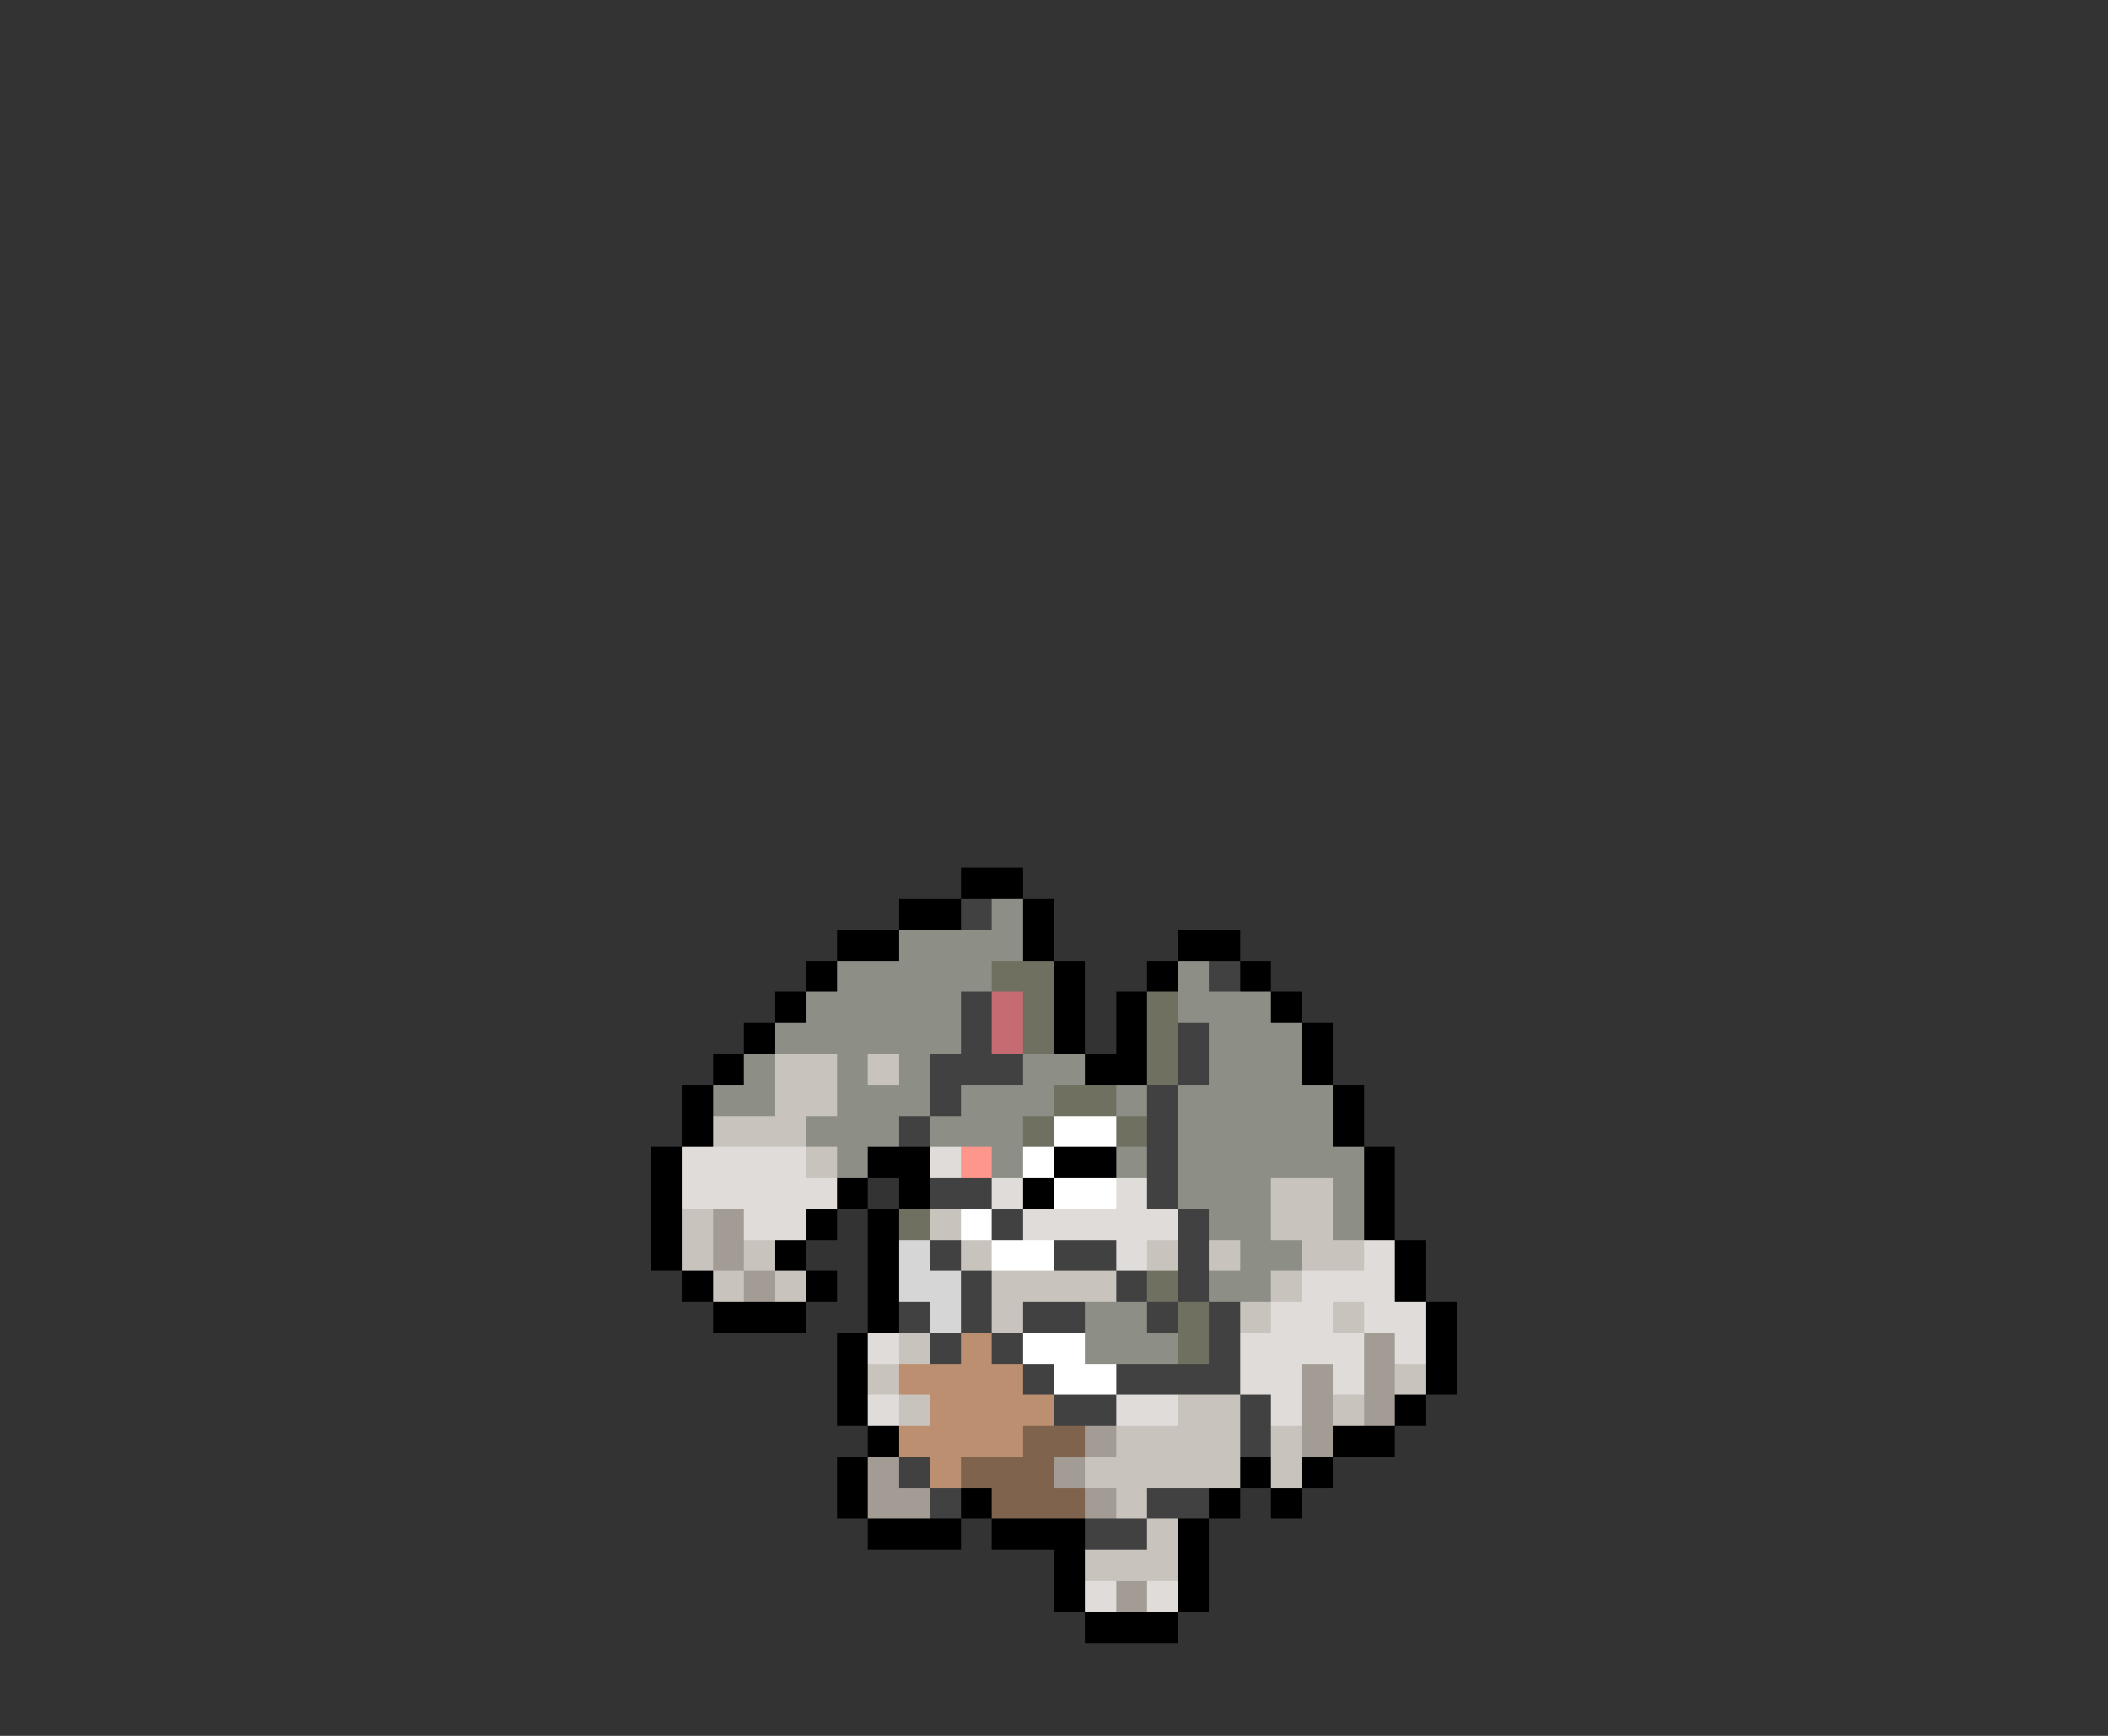 <svg xmlns="http://www.w3.org/2000/svg" viewBox="0 -0.5 68 56" shape-rendering="crispEdges">
<rect x="0" y="-0.5" width="68" height="56" fill="#333333" stroke="none"/>
<path stroke="#000000" d="M31 28h2M29 29h2M33 29h1M27 30h2M33 30h1M38 30h2M26 31h1M34 31h1M37 31h1M40 31h1M25 32h1M34 32h1M36 32h1M41 32h1M24 33h1M34 33h1M36 33h1M42 33h1M23 34h1M35 34h2M42 34h1M22 35h1M43 35h1M22 36h1M43 36h1M21 37h1M28 37h2M34 37h2M44 37h1M21 38h1M27 38h1M29 38h1M33 38h1M44 38h1M21 39h1M26 39h1M28 39h1M44 39h1M21 40h1M25 40h1M28 40h1M45 40h1M22 41h1M26 41h1M28 41h1M45 41h1M23 42h3M28 42h1M46 42h1M27 43h1M46 43h1M27 44h1M46 44h1M27 45h1M45 45h1M28 46h1M43 46h2M27 47h1M40 47h1M42 47h1M27 48h1M31 48h1M39 48h1M41 48h1M28 49h3M32 49h3M38 49h1M34 50h1M38 50h1M34 51h1M38 51h1M35 52h3" />
<path stroke="#414141" d="M31 29h1M39 31h1M31 32h1M31 33h1M38 33h1M30 34h3M38 34h1M30 35h1M37 35h1M29 36h1M37 36h1M37 37h1M30 38h2M37 38h1M32 39h1M38 39h1M30 40h1M34 40h2M38 40h1M31 41h1M36 41h1M38 41h1M29 42h1M31 42h1M33 42h2M37 42h1M39 42h1M30 43h1M32 43h1M39 43h1M33 44h1M36 44h4M34 45h2M40 45h1M40 46h1M29 47h1M30 48h1M37 48h2M35 49h2" />
<path stroke="#8d8e86" d="M32 29h1M29 30h4M27 31h5M38 31h1M26 32h5M38 32h3M25 33h6M39 33h3M24 34h1M27 34h1M29 34h1M33 34h2M39 34h3M23 35h2M27 35h3M31 35h3M36 35h1M38 35h5M26 36h3M30 36h3M38 36h5M27 37h1M32 37h1M36 37h1M38 37h6M38 38h3M43 38h1M39 39h2M43 39h1M40 40h2M39 41h2M35 42h2M35 43h3" />
<path stroke="#6f7060" d="M32 31h2M33 32h1M37 32h1M33 33h1M37 33h1M37 34h1M34 35h2M33 36h1M36 36h1M29 39h1M37 41h1M38 42h1M38 43h1" />
<path stroke="#c56b71" d="M32 32h1M32 33h1" />
<path stroke="#c9c3be" d="M25 34h2M28 34h1M25 35h2M23 36h3M26 37h1M41 38h2M22 39h1M30 39h1M41 39h2M22 40h1M24 40h1M31 40h1M37 40h1M39 40h1M42 40h2M23 41h1M25 41h1M32 41h4M41 41h1M32 42h1M40 42h1M43 42h1M29 43h1M28 44h1M45 44h1M29 45h1M38 45h2M43 45h1M36 46h4M41 46h1M35 47h5M41 47h1M36 48h1M37 49h1M35 50h3" />
<path stroke="#ffffff" d="M34 36h2M33 37h1M34 38h2M31 39h1M32 40h2M33 43h2M34 44h2" />
<path stroke="#e0dcd9" d="M22 37h4M30 37h1M22 38h5M32 38h1M36 38h1M24 39h2M33 39h5M36 40h1M44 40h1M42 41h3M41 42h2M44 42h2M28 43h1M40 43h4M45 43h1M40 44h2M43 44h1M28 45h1M36 45h2M41 45h1M35 51h1M37 51h1" />
<path stroke="#ff968c" d="M31 37h1" />
<path stroke="#a39c95" d="M23 39h1M23 40h1M24 41h1M44 43h1M42 44h1M44 44h1M42 45h1M44 45h1M35 46h1M42 46h1M28 47h1M34 47h1M28 48h2M35 48h1M36 51h1" />
<path stroke="#d6d6d6" d="M29 40h1M29 41h2M30 42h1" />
<path stroke="#bc8f70" d="M31 43h1M29 44h4M30 45h4M29 46h4M30 47h1" />
<path stroke="#7f634d" d="M33 46h2M31 47h3M32 48h3" />
</svg>